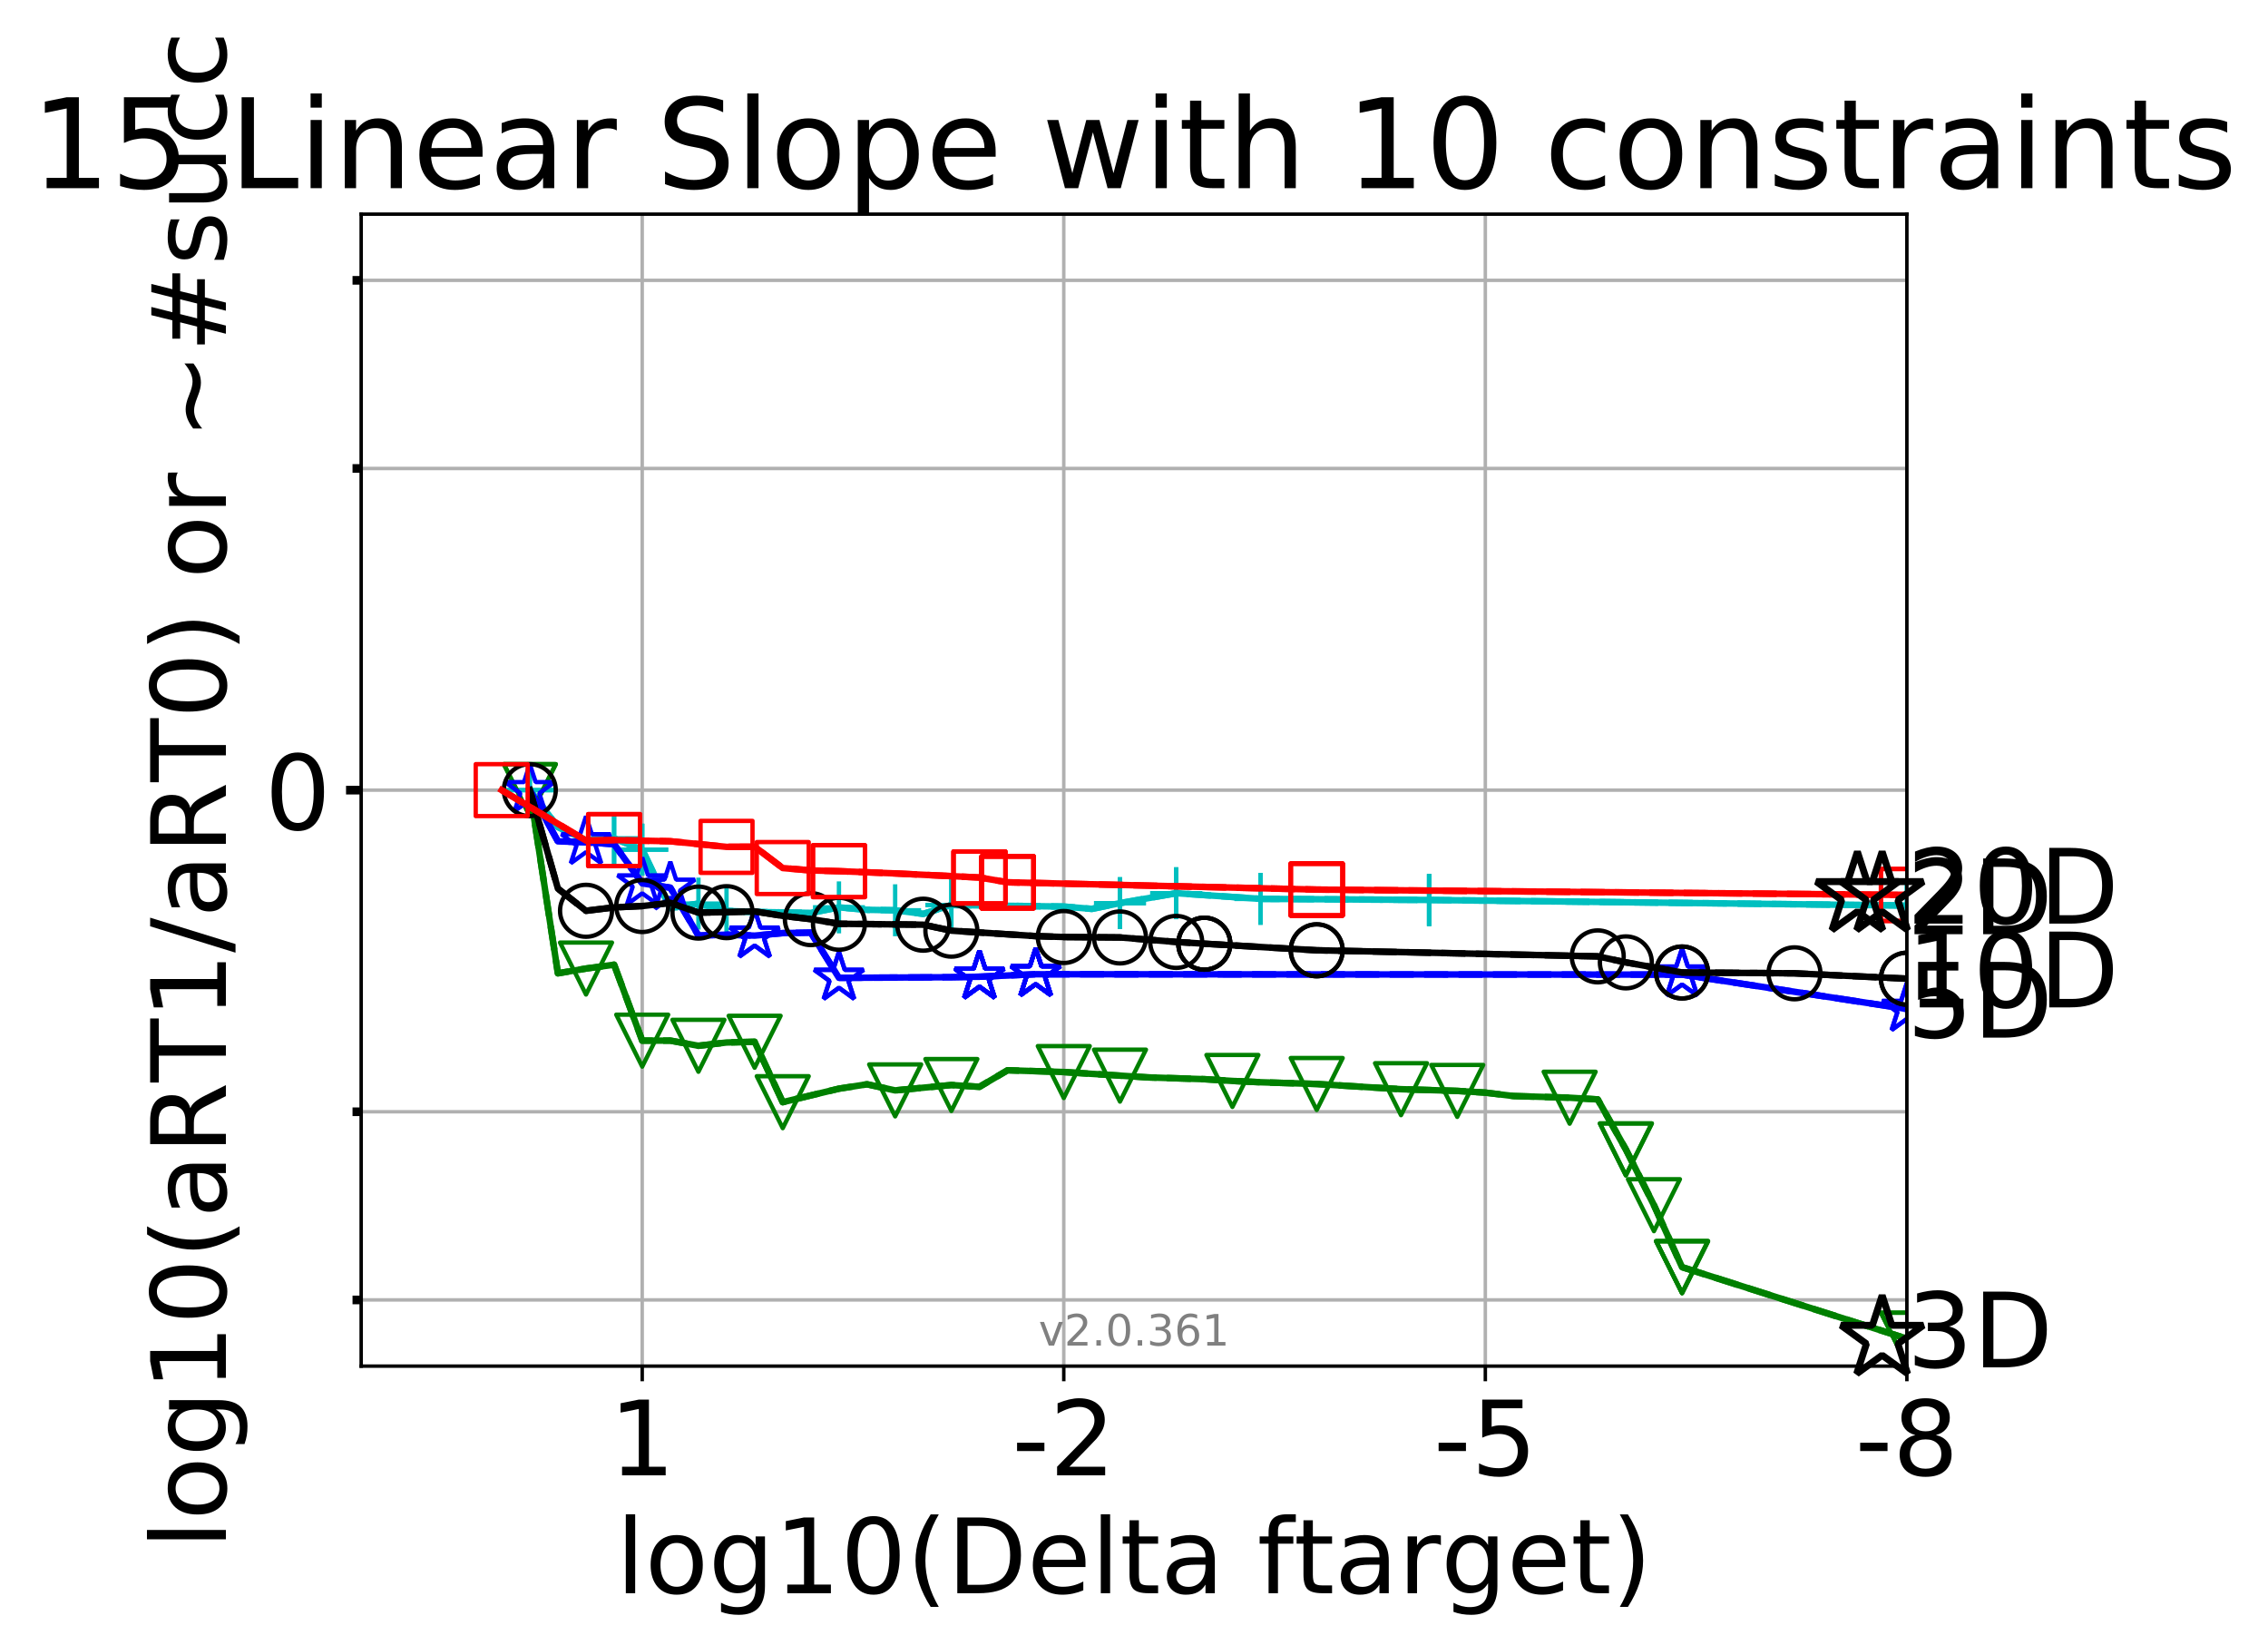 <?xml version="1.0" encoding="utf-8" standalone="no"?>
<!DOCTYPE svg PUBLIC "-//W3C//DTD SVG 1.1//EN"
  "http://www.w3.org/Graphics/SVG/1.1/DTD/svg11.dtd">
<!-- Created with matplotlib (http://matplotlib.org/) -->
<svg height="380pt" version="1.1" viewBox="0 0 524 380" width="524pt" xmlns="http://www.w3.org/2000/svg" xmlns:xlink="http://www.w3.org/1999/xlink">
 <defs>
  <style type="text/css">
*{stroke-linecap:butt;stroke-linejoin:round;}
  </style>
 </defs>
 <g id="figure_1">
  <g id="patch_1">
   <path d="M 0 380.235 
L 524.016 380.235 
L 524.016 0 
L 0 0 
z
" style="fill:#ffffff;"/>
  </g>
  <g id="axes_1">
   <g id="patch_2">
    <path d="M 83.448 315.58 
L 440.568 315.58 
L 440.568 49.468 
L 83.448 49.468 
z
" style="fill:#ffffff;"/>
   </g>
   <g id="matplotlib.axis_1">
    <g id="xtick_1">
     <g id="line2d_1">
      <path clip-path="url(#pba9253185b)" d="M 440.568 315.58 
L 440.568 49.468 
" style="fill:none;stroke:#b0b0b0;stroke-linecap:square;stroke-width:0.8;"/>
     </g>
     <g id="line2d_2">
      <defs>
       <path d="M 0 0 
L 0 3.5 
" id="m2b8548f393" style="stroke:#000000;stroke-width:0.8;"/>
      </defs>
      <g>
       <use style="stroke:#000000;stroke-width:0.8;" x="440.568" xlink:href="#m2b8548f393" y="315.58"/>
      </g>
     </g>
     <g id="text_1">
      <!-- -8 -->
      <defs>
       <path d="M 4.891 31.391 
L 31.203 31.391 
L 31.203 23.391 
L 4.891 23.391 
z
" id="DejaVuSans-2d"/>
       <path d="M 31.781 34.625 
Q 24.75 34.625 20.719 30.859 
Q 16.703 27.094 16.703 20.516 
Q 16.703 13.922 20.719 10.156 
Q 24.75 6.391 31.781 6.391 
Q 38.812 6.391 42.859 10.172 
Q 46.922 13.969 46.922 20.516 
Q 46.922 27.094 42.891 30.859 
Q 38.875 34.625 31.781 34.625 
z
M 21.922 38.812 
Q 15.578 40.375 12.031 44.719 
Q 8.5 49.078 8.5 55.328 
Q 8.5 64.062 14.719 69.141 
Q 20.953 74.219 31.781 74.219 
Q 42.672 74.219 48.875 69.141 
Q 55.078 64.062 55.078 55.328 
Q 55.078 49.078 51.531 44.719 
Q 48 40.375 41.703 38.812 
Q 48.828 37.156 52.797 32.312 
Q 56.781 27.484 56.781 20.516 
Q 56.781 9.906 50.312 4.234 
Q 43.844 -1.422 31.781 -1.422 
Q 19.734 -1.422 13.25 4.234 
Q 6.781 9.906 6.781 20.516 
Q 6.781 27.484 10.781 32.312 
Q 14.797 37.156 21.922 38.812 
z
M 18.312 54.391 
Q 18.312 48.734 21.844 45.562 
Q 25.391 42.391 31.781 42.391 
Q 38.141 42.391 41.719 45.562 
Q 45.312 48.734 45.312 54.391 
Q 45.312 60.062 41.719 63.234 
Q 38.141 66.406 31.781 66.406 
Q 25.391 66.406 21.844 63.234 
Q 18.312 60.062 18.312 54.391 
z
" id="DejaVuSans-38"/>
      </defs>
      <g transform="translate(428.604 340.816)scale(0.24 -0.24)">
       <use xlink:href="#DejaVuSans-2d"/>
       <use x="36.084" xlink:href="#DejaVuSans-38"/>
      </g>
     </g>
    </g>
    <g id="xtick_2">
     <g id="line2d_3">
      <path clip-path="url(#pba9253185b)" d="M 343.172 315.58 
L 343.172 49.468 
" style="fill:none;stroke:#b0b0b0;stroke-linecap:square;stroke-width:0.8;"/>
     </g>
     <g id="line2d_4">
      <g>
       <use style="stroke:#000000;stroke-width:0.8;" x="343.172" xlink:href="#m2b8548f393" y="315.58"/>
      </g>
     </g>
     <g id="text_2">
      <!-- -5 -->
      <defs>
       <path d="M 10.797 72.906 
L 49.516 72.906 
L 49.516 64.594 
L 19.828 64.594 
L 19.828 46.734 
Q 21.969 47.469 24.109 47.828 
Q 26.266 48.188 28.422 48.188 
Q 40.625 48.188 47.75 41.5 
Q 54.891 34.812 54.891 23.391 
Q 54.891 11.625 47.562 5.094 
Q 40.234 -1.422 26.906 -1.422 
Q 22.312 -1.422 17.547 -0.641 
Q 12.797 0.141 7.719 1.703 
L 7.719 11.625 
Q 12.109 9.234 16.797 8.062 
Q 21.484 6.891 26.703 6.891 
Q 35.156 6.891 40.078 11.328 
Q 45.016 15.766 45.016 23.391 
Q 45.016 31 40.078 35.438 
Q 35.156 39.891 26.703 39.891 
Q 22.75 39.891 18.812 39.016 
Q 14.891 38.141 10.797 36.281 
z
" id="DejaVuSans-35"/>
      </defs>
      <g transform="translate(331.207 340.816)scale(0.24 -0.24)">
       <use xlink:href="#DejaVuSans-2d"/>
       <use x="36.084" xlink:href="#DejaVuSans-35"/>
      </g>
     </g>
    </g>
    <g id="xtick_3">
     <g id="line2d_5">
      <path clip-path="url(#pba9253185b)" d="M 245.775 315.58 
L 245.775 49.468 
" style="fill:none;stroke:#b0b0b0;stroke-linecap:square;stroke-width:0.8;"/>
     </g>
     <g id="line2d_6">
      <g>
       <use style="stroke:#000000;stroke-width:0.8;" x="245.775" xlink:href="#m2b8548f393" y="315.58"/>
      </g>
     </g>
     <g id="text_3">
      <!-- -2 -->
      <defs>
       <path d="M 19.188 8.297 
L 53.609 8.297 
L 53.609 0 
L 7.328 0 
L 7.328 8.297 
Q 12.938 14.109 22.625 23.891 
Q 32.328 33.688 34.812 36.531 
Q 39.547 41.844 41.422 45.531 
Q 43.312 49.219 43.312 52.781 
Q 43.312 58.594 39.234 62.25 
Q 35.156 65.922 28.609 65.922 
Q 23.969 65.922 18.812 64.312 
Q 13.672 62.703 7.812 59.422 
L 7.812 69.391 
Q 13.766 71.781 18.938 73 
Q 24.125 74.219 28.422 74.219 
Q 39.75 74.219 46.484 68.547 
Q 53.219 62.891 53.219 53.422 
Q 53.219 48.922 51.531 44.891 
Q 49.859 40.875 45.406 35.406 
Q 44.188 33.984 37.641 27.219 
Q 31.109 20.453 19.188 8.297 
z
" id="DejaVuSans-32"/>
      </defs>
      <g transform="translate(233.811 340.816)scale(0.24 -0.24)">
       <use xlink:href="#DejaVuSans-2d"/>
       <use x="36.084" xlink:href="#DejaVuSans-32"/>
      </g>
     </g>
    </g>
    <g id="xtick_4">
     <g id="line2d_7">
      <path clip-path="url(#pba9253185b)" d="M 148.379 315.58 
L 148.379 49.468 
" style="fill:none;stroke:#b0b0b0;stroke-linecap:square;stroke-width:0.8;"/>
     </g>
     <g id="line2d_8">
      <g>
       <use style="stroke:#000000;stroke-width:0.8;" x="148.379" xlink:href="#m2b8548f393" y="315.58"/>
      </g>
     </g>
     <g id="text_4">
      <!-- 1 -->
      <defs>
       <path d="M 12.406 8.297 
L 28.516 8.297 
L 28.516 63.922 
L 10.984 60.406 
L 10.984 69.391 
L 28.422 72.906 
L 38.281 72.906 
L 38.281 8.297 
L 54.391 8.297 
L 54.391 0 
L 12.406 0 
z
" id="DejaVuSans-31"/>
      </defs>
      <g transform="translate(140.744 340.816)scale(0.24 -0.24)">
       <use xlink:href="#DejaVuSans-31"/>
      </g>
     </g>
    </g>
    <g id="text_5">
     <!-- log10(Delta ftarget) -->
     <defs>
      <path d="M 9.422 75.984 
L 18.406 75.984 
L 18.406 0 
L 9.422 0 
z
" id="DejaVuSans-6c"/>
      <path d="M 30.609 48.391 
Q 23.391 48.391 19.188 42.75 
Q 14.984 37.109 14.984 27.297 
Q 14.984 17.484 19.156 11.844 
Q 23.344 6.203 30.609 6.203 
Q 37.797 6.203 41.984 11.859 
Q 46.188 17.531 46.188 27.297 
Q 46.188 37.016 41.984 42.703 
Q 37.797 48.391 30.609 48.391 
z
M 30.609 56 
Q 42.328 56 49.016 48.375 
Q 55.719 40.766 55.719 27.297 
Q 55.719 13.875 49.016 6.219 
Q 42.328 -1.422 30.609 -1.422 
Q 18.844 -1.422 12.172 6.219 
Q 5.516 13.875 5.516 27.297 
Q 5.516 40.766 12.172 48.375 
Q 18.844 56 30.609 56 
z
" id="DejaVuSans-6f"/>
      <path d="M 45.406 27.984 
Q 45.406 37.75 41.375 43.109 
Q 37.359 48.484 30.078 48.484 
Q 22.859 48.484 18.828 43.109 
Q 14.797 37.75 14.797 27.984 
Q 14.797 18.266 18.828 12.891 
Q 22.859 7.516 30.078 7.516 
Q 37.359 7.516 41.375 12.891 
Q 45.406 18.266 45.406 27.984 
z
M 54.391 6.781 
Q 54.391 -7.172 48.188 -13.984 
Q 42 -20.797 29.203 -20.797 
Q 24.469 -20.797 20.266 -20.094 
Q 16.062 -19.391 12.109 -17.922 
L 12.109 -9.188 
Q 16.062 -11.328 19.922 -12.344 
Q 23.781 -13.375 27.781 -13.375 
Q 36.625 -13.375 41.016 -8.766 
Q 45.406 -4.156 45.406 5.172 
L 45.406 9.625 
Q 42.625 4.781 38.281 2.391 
Q 33.938 0 27.875 0 
Q 17.828 0 11.672 7.656 
Q 5.516 15.328 5.516 27.984 
Q 5.516 40.672 11.672 48.328 
Q 17.828 56 27.875 56 
Q 33.938 56 38.281 53.609 
Q 42.625 51.219 45.406 46.391 
L 45.406 54.688 
L 54.391 54.688 
z
" id="DejaVuSans-67"/>
      <path d="M 31.781 66.406 
Q 24.172 66.406 20.328 58.906 
Q 16.5 51.422 16.5 36.375 
Q 16.5 21.391 20.328 13.891 
Q 24.172 6.391 31.781 6.391 
Q 39.453 6.391 43.281 13.891 
Q 47.125 21.391 47.125 36.375 
Q 47.125 51.422 43.281 58.906 
Q 39.453 66.406 31.781 66.406 
z
M 31.781 74.219 
Q 44.047 74.219 50.516 64.516 
Q 56.984 54.828 56.984 36.375 
Q 56.984 17.969 50.516 8.266 
Q 44.047 -1.422 31.781 -1.422 
Q 19.531 -1.422 13.062 8.266 
Q 6.594 17.969 6.594 36.375 
Q 6.594 54.828 13.062 64.516 
Q 19.531 74.219 31.781 74.219 
z
" id="DejaVuSans-30"/>
      <path d="M 31 75.875 
Q 24.469 64.656 21.281 53.656 
Q 18.109 42.672 18.109 31.391 
Q 18.109 20.125 21.312 9.062 
Q 24.516 -2 31 -13.188 
L 23.188 -13.188 
Q 15.875 -1.703 12.234 9.375 
Q 8.594 20.453 8.594 31.391 
Q 8.594 42.281 12.203 53.312 
Q 15.828 64.359 23.188 75.875 
z
" id="DejaVuSans-28"/>
      <path d="M 19.672 64.797 
L 19.672 8.109 
L 31.594 8.109 
Q 46.688 8.109 53.688 14.938 
Q 60.688 21.781 60.688 36.531 
Q 60.688 51.172 53.688 57.984 
Q 46.688 64.797 31.594 64.797 
z
M 9.812 72.906 
L 30.078 72.906 
Q 51.266 72.906 61.172 64.094 
Q 71.094 55.281 71.094 36.531 
Q 71.094 17.672 61.125 8.828 
Q 51.172 0 30.078 0 
L 9.812 0 
z
" id="DejaVuSans-44"/>
      <path d="M 56.203 29.594 
L 56.203 25.203 
L 14.891 25.203 
Q 15.484 15.922 20.484 11.062 
Q 25.484 6.203 34.422 6.203 
Q 39.594 6.203 44.453 7.469 
Q 49.312 8.734 54.109 11.281 
L 54.109 2.781 
Q 49.266 0.734 44.188 -0.344 
Q 39.109 -1.422 33.891 -1.422 
Q 20.797 -1.422 13.156 6.188 
Q 5.516 13.812 5.516 26.812 
Q 5.516 40.234 12.766 48.109 
Q 20.016 56 32.328 56 
Q 43.359 56 49.781 48.891 
Q 56.203 41.797 56.203 29.594 
z
M 47.219 32.234 
Q 47.125 39.594 43.094 43.984 
Q 39.062 48.391 32.422 48.391 
Q 24.906 48.391 20.391 44.141 
Q 15.875 39.891 15.188 32.172 
z
" id="DejaVuSans-65"/>
      <path d="M 18.312 70.219 
L 18.312 54.688 
L 36.812 54.688 
L 36.812 47.703 
L 18.312 47.703 
L 18.312 18.016 
Q 18.312 11.328 20.141 9.422 
Q 21.969 7.516 27.594 7.516 
L 36.812 7.516 
L 36.812 0 
L 27.594 0 
Q 17.188 0 13.234 3.875 
Q 9.281 7.766 9.281 18.016 
L 9.281 47.703 
L 2.688 47.703 
L 2.688 54.688 
L 9.281 54.688 
L 9.281 70.219 
z
" id="DejaVuSans-74"/>
      <path d="M 34.281 27.484 
Q 23.391 27.484 19.188 25 
Q 14.984 22.516 14.984 16.5 
Q 14.984 11.719 18.141 8.906 
Q 21.297 6.109 26.703 6.109 
Q 34.188 6.109 38.703 11.406 
Q 43.219 16.703 43.219 25.484 
L 43.219 27.484 
z
M 52.203 31.203 
L 52.203 0 
L 43.219 0 
L 43.219 8.297 
Q 40.141 3.328 35.547 0.953 
Q 30.953 -1.422 24.312 -1.422 
Q 15.922 -1.422 10.953 3.297 
Q 6 8.016 6 15.922 
Q 6 25.141 12.172 29.828 
Q 18.359 34.516 30.609 34.516 
L 43.219 34.516 
L 43.219 35.406 
Q 43.219 41.609 39.141 45 
Q 35.062 48.391 27.688 48.391 
Q 23 48.391 18.547 47.266 
Q 14.109 46.141 10.016 43.891 
L 10.016 52.203 
Q 14.938 54.109 19.578 55.047 
Q 24.219 56 28.609 56 
Q 40.484 56 46.344 49.844 
Q 52.203 43.703 52.203 31.203 
z
" id="DejaVuSans-61"/>
      <path id="DejaVuSans-20"/>
      <path d="M 37.109 75.984 
L 37.109 68.5 
L 28.516 68.5 
Q 23.688 68.5 21.797 66.547 
Q 19.922 64.594 19.922 59.516 
L 19.922 54.688 
L 34.719 54.688 
L 34.719 47.703 
L 19.922 47.703 
L 19.922 0 
L 10.891 0 
L 10.891 47.703 
L 2.297 47.703 
L 2.297 54.688 
L 10.891 54.688 
L 10.891 58.5 
Q 10.891 67.625 15.141 71.797 
Q 19.391 75.984 28.609 75.984 
z
" id="DejaVuSans-66"/>
      <path d="M 41.109 46.297 
Q 39.594 47.172 37.812 47.578 
Q 36.031 48 33.891 48 
Q 26.266 48 22.188 43.047 
Q 18.109 38.094 18.109 28.812 
L 18.109 0 
L 9.078 0 
L 9.078 54.688 
L 18.109 54.688 
L 18.109 46.188 
Q 20.953 51.172 25.484 53.578 
Q 30.031 56 36.531 56 
Q 37.453 56 38.578 55.875 
Q 39.703 55.766 41.062 55.516 
z
" id="DejaVuSans-72"/>
      <path d="M 8.016 75.875 
L 15.828 75.875 
Q 23.141 64.359 26.781 53.312 
Q 30.422 42.281 30.422 31.391 
Q 30.422 20.453 26.781 9.375 
Q 23.141 -1.703 15.828 -13.188 
L 8.016 -13.188 
Q 14.5 -2 17.703 9.062 
Q 20.906 20.125 20.906 31.391 
Q 20.906 42.672 17.703 53.656 
Q 14.5 64.656 8.016 75.875 
z
" id="DejaVuSans-29"/>
     </defs>
     <g transform="translate(142.332 368.043)scale(0.24 -0.24)">
      <use xlink:href="#DejaVuSans-6c"/>
      <use x="27.783" xlink:href="#DejaVuSans-6f"/>
      <use x="88.965" xlink:href="#DejaVuSans-67"/>
      <use x="152.441" xlink:href="#DejaVuSans-31"/>
      <use x="216.064" xlink:href="#DejaVuSans-30"/>
      <use x="279.688" xlink:href="#DejaVuSans-28"/>
      <use x="318.701" xlink:href="#DejaVuSans-44"/>
      <use x="395.703" xlink:href="#DejaVuSans-65"/>
      <use x="457.227" xlink:href="#DejaVuSans-6c"/>
      <use x="485.01" xlink:href="#DejaVuSans-74"/>
      <use x="524.219" xlink:href="#DejaVuSans-61"/>
      <use x="585.498" xlink:href="#DejaVuSans-20"/>
      <use x="617.285" xlink:href="#DejaVuSans-66"/>
      <use x="652.475" xlink:href="#DejaVuSans-74"/>
      <use x="691.684" xlink:href="#DejaVuSans-61"/>
      <use x="752.963" xlink:href="#DejaVuSans-72"/>
      <use x="794.061" xlink:href="#DejaVuSans-67"/>
      <use x="857.537" xlink:href="#DejaVuSans-65"/>
      <use x="919.061" xlink:href="#DejaVuSans-74"/>
      <use x="958.27" xlink:href="#DejaVuSans-29"/>
     </g>
    </g>
   </g>
   <g id="matplotlib.axis_2">
    <g id="ytick_1">
     <g id="line2d_9">
      <path clip-path="url(#pba9253185b)" d="M 83.448 182.524 
L 440.568 182.524 
" style="fill:none;stroke:#b0b0b0;stroke-linecap:square;stroke-width:0.8;"/>
     </g>
     <g id="line2d_10">
      <defs>
       <path d="M 0 0 
L -3.5 0 
" id="m14a98be599" style="stroke:#000000;stroke-width:2;"/>
      </defs>
      <g>
       <use style="stroke:#000000;stroke-width:2;" x="83.448" xlink:href="#m14a98be599" y="182.524"/>
      </g>
     </g>
     <g id="text_6">
      <!-- 0 -->
      <g transform="translate(61.178 191.642)scale(0.24 -0.24)">
       <use xlink:href="#DejaVuSans-30"/>
      </g>
     </g>
    </g>
    <g id="ytick_2">
     <g id="line2d_11">
      <path clip-path="url(#pba9253185b)" d="M 83.448 300.289 
L 440.568 300.289 
" style="fill:none;stroke:#b0b0b0;stroke-linecap:square;stroke-width:0.8;"/>
     </g>
     <g id="line2d_12">
      <defs>
       <path d="M 0 0 
L -2 0 
" id="m41ee552e78" style="stroke:#000000;stroke-width:2;"/>
      </defs>
      <g>
       <use style="stroke:#000000;stroke-width:2;" x="83.448" xlink:href="#m41ee552e78" y="300.289"/>
      </g>
     </g>
    </g>
    <g id="ytick_3">
     <g id="line2d_13">
      <path clip-path="url(#pba9253185b)" d="M 83.448 256.825 
L 440.568 256.825 
" style="fill:none;stroke:#b0b0b0;stroke-linecap:square;stroke-width:0.8;"/>
     </g>
     <g id="line2d_14">
      <g>
       <use style="stroke:#000000;stroke-width:2;" x="83.448" xlink:href="#m41ee552e78" y="256.825"/>
      </g>
     </g>
    </g>
    <g id="ytick_4">
     <g id="line2d_15">
      <path clip-path="url(#pba9253185b)" d="M 83.448 108.222 
L 440.568 108.222 
" style="fill:none;stroke:#b0b0b0;stroke-linecap:square;stroke-width:0.8;"/>
     </g>
     <g id="line2d_16">
      <g>
       <use style="stroke:#000000;stroke-width:2;" x="83.448" xlink:href="#m41ee552e78" y="108.222"/>
      </g>
     </g>
    </g>
    <g id="ytick_5">
     <g id="line2d_17">
      <path clip-path="url(#pba9253185b)" d="M 83.448 64.759 
L 440.568 64.759 
" style="fill:none;stroke:#b0b0b0;stroke-linecap:square;stroke-width:0.8;"/>
     </g>
     <g id="line2d_18">
      <g>
       <use style="stroke:#000000;stroke-width:2;" x="83.448" xlink:href="#m41ee552e78" y="64.759"/>
      </g>
     </g>
    </g>
    <g id="text_7">
     <!-- log10(aRT1/aRT0) or ~#succ -->
     <defs>
      <path d="M 44.391 34.188 
Q 47.562 33.109 50.562 29.594 
Q 53.562 26.078 56.594 19.922 
L 66.609 0 
L 56 0 
L 46.688 18.703 
Q 43.062 26.031 39.672 28.422 
Q 36.281 30.812 30.422 30.812 
L 19.672 30.812 
L 19.672 0 
L 9.812 0 
L 9.812 72.906 
L 32.078 72.906 
Q 44.578 72.906 50.734 67.672 
Q 56.891 62.453 56.891 51.906 
Q 56.891 45.016 53.688 40.469 
Q 50.484 35.938 44.391 34.188 
z
M 19.672 64.797 
L 19.672 38.922 
L 32.078 38.922 
Q 39.203 38.922 42.844 42.219 
Q 46.484 45.516 46.484 51.906 
Q 46.484 58.297 42.844 61.547 
Q 39.203 64.797 32.078 64.797 
z
" id="DejaVuSans-52"/>
      <path d="M -0.297 72.906 
L 61.375 72.906 
L 61.375 64.594 
L 35.5 64.594 
L 35.5 0 
L 25.594 0 
L 25.594 64.594 
L -0.297 64.594 
z
" id="DejaVuSans-54"/>
      <path d="M 25.391 72.906 
L 33.688 72.906 
L 8.297 -9.281 
L 0 -9.281 
z
" id="DejaVuSans-2f"/>
      <path d="M 73.188 39.891 
L 73.188 31.203 
Q 68.062 27.344 63.688 25.688 
Q 59.328 24.031 54.594 24.031 
Q 49.219 24.031 42.094 26.906 
Q 41.547 27.094 41.312 27.203 
Q 40.969 27.344 40.234 27.594 
Q 32.672 30.609 28.078 30.609 
Q 23.781 30.609 19.578 28.734 
Q 15.375 26.859 10.594 22.797 
L 10.594 31.5 
Q 15.719 35.359 20.094 37.031 
Q 24.469 38.719 29.203 38.719 
Q 34.578 38.719 41.75 35.797 
Q 42.234 35.594 42.484 35.5 
Q 42.875 35.359 43.562 35.109 
Q 51.125 32.078 55.719 32.078 
Q 59.906 32.078 64.031 33.938 
Q 68.172 35.797 73.188 39.891 
z
" id="DejaVuSans-7e"/>
      <path d="M 51.125 44 
L 36.922 44 
L 32.812 27.688 
L 47.125 27.688 
z
M 43.797 71.781 
L 38.719 51.516 
L 52.984 51.516 
L 58.109 71.781 
L 65.922 71.781 
L 60.891 51.516 
L 76.125 51.516 
L 76.125 44 
L 58.984 44 
L 54.984 27.688 
L 70.516 27.688 
L 70.516 20.219 
L 53.078 20.219 
L 48 0 
L 40.188 0 
L 45.219 20.219 
L 30.906 20.219 
L 25.875 0 
L 18.016 0 
L 23.094 20.219 
L 7.719 20.219 
L 7.719 27.688 
L 24.906 27.688 
L 29 44 
L 13.281 44 
L 13.281 51.516 
L 30.906 51.516 
L 35.891 71.781 
z
" id="DejaVuSans-23"/>
      <path d="M 44.281 53.078 
L 44.281 44.578 
Q 40.484 46.531 36.375 47.5 
Q 32.281 48.484 27.875 48.484 
Q 21.188 48.484 17.844 46.438 
Q 14.5 44.391 14.5 40.281 
Q 14.5 37.156 16.891 35.375 
Q 19.281 33.594 26.516 31.984 
L 29.594 31.297 
Q 39.156 29.25 43.188 25.516 
Q 47.219 21.781 47.219 15.094 
Q 47.219 7.469 41.188 3.016 
Q 35.156 -1.422 24.609 -1.422 
Q 20.219 -1.422 15.453 -0.562 
Q 10.688 0.297 5.422 2 
L 5.422 11.281 
Q 10.406 8.688 15.234 7.391 
Q 20.062 6.109 24.812 6.109 
Q 31.156 6.109 34.562 8.281 
Q 37.984 10.453 37.984 14.406 
Q 37.984 18.062 35.516 20.016 
Q 33.062 21.969 24.703 23.781 
L 21.578 24.516 
Q 13.234 26.266 9.516 29.906 
Q 5.812 33.547 5.812 39.891 
Q 5.812 47.609 11.281 51.797 
Q 16.75 56 26.812 56 
Q 31.781 56 36.172 55.266 
Q 40.578 54.547 44.281 53.078 
z
" id="DejaVuSans-73"/>
      <path d="M 8.5 21.578 
L 8.5 54.688 
L 17.484 54.688 
L 17.484 21.922 
Q 17.484 14.156 20.5 10.266 
Q 23.531 6.391 29.594 6.391 
Q 36.859 6.391 41.078 11.031 
Q 45.312 15.672 45.312 23.688 
L 45.312 54.688 
L 54.297 54.688 
L 54.297 0 
L 45.312 0 
L 45.312 8.406 
Q 42.047 3.422 37.719 1 
Q 33.406 -1.422 27.688 -1.422 
Q 18.266 -1.422 13.375 4.438 
Q 8.5 10.297 8.5 21.578 
z
M 31.109 56 
z
" id="DejaVuSans-75"/>
      <path d="M 48.781 52.594 
L 48.781 44.188 
Q 44.969 46.297 41.141 47.344 
Q 37.312 48.391 33.406 48.391 
Q 24.656 48.391 19.812 42.844 
Q 14.984 37.312 14.984 27.297 
Q 14.984 17.281 19.812 11.734 
Q 24.656 6.203 33.406 6.203 
Q 37.312 6.203 41.141 7.25 
Q 44.969 8.297 48.781 10.406 
L 48.781 2.094 
Q 45.016 0.344 40.984 -0.531 
Q 36.969 -1.422 32.422 -1.422 
Q 20.062 -1.422 12.781 6.344 
Q 5.516 14.109 5.516 27.297 
Q 5.516 40.672 12.859 48.328 
Q 20.219 56 33.016 56 
Q 37.156 56 41.109 55.141 
Q 45.062 54.297 48.781 52.594 
z
" id="DejaVuSans-63"/>
     </defs>
     <g transform="translate(52.187 357.848)rotate(-90)scale(0.24 -0.24)">
      <use xlink:href="#DejaVuSans-6c"/>
      <use x="27.783" xlink:href="#DejaVuSans-6f"/>
      <use x="88.965" xlink:href="#DejaVuSans-67"/>
      <use x="152.441" xlink:href="#DejaVuSans-31"/>
      <use x="216.064" xlink:href="#DejaVuSans-30"/>
      <use x="279.688" xlink:href="#DejaVuSans-28"/>
      <use x="318.701" xlink:href="#DejaVuSans-61"/>
      <use x="379.98" xlink:href="#DejaVuSans-52"/>
      <use x="449.354" xlink:href="#DejaVuSans-54"/>
      <use x="510.438" xlink:href="#DejaVuSans-31"/>
      <use x="574.061" xlink:href="#DejaVuSans-2f"/>
      <use x="607.752" xlink:href="#DejaVuSans-61"/>
      <use x="669.031" xlink:href="#DejaVuSans-52"/>
      <use x="738.404" xlink:href="#DejaVuSans-54"/>
      <use x="799.488" xlink:href="#DejaVuSans-30"/>
      <use x="863.111" xlink:href="#DejaVuSans-29"/>
      <use x="902.125" xlink:href="#DejaVuSans-20"/>
      <use x="933.912" xlink:href="#DejaVuSans-6f"/>
      <use x="995.094" xlink:href="#DejaVuSans-72"/>
      <use x="1036.207" xlink:href="#DejaVuSans-20"/>
      <use x="1067.994" xlink:href="#DejaVuSans-7e"/>
      <use x="1151.783" xlink:href="#DejaVuSans-23"/>
      <use x="1235.572" xlink:href="#DejaVuSans-73"/>
      <use x="1287.672" xlink:href="#DejaVuSans-75"/>
      <use x="1351.051" xlink:href="#DejaVuSans-63"/>
      <use x="1406.031" xlink:href="#DejaVuSans-63"/>
     </g>
    </g>
   </g>
   <g id="line2d_19">
    <path clip-path="url(#pba9253185b)" d="M 122.407 182.524 
L 128.9 191.054 
L 135.393 194.11 
L 141.886 193.693 
L 148.379 196.276 
L 154.872 209.786 
L 161.365 208.732 
L 167.858 210.417 
L 174.351 210.669 
L 187.337 210.882 
L 193.831 209.602 
L 200.324 210.17 
L 206.817 210.28 
L 213.31 211.114 
L 219.803 209.067 
L 245.775 209.425 
L 252.268 209.958 
L 258.761 208.633 
L 271.748 206.334 
L 291.227 207.64 
L 330.185 207.899 
L 440.568 209.186 
" style="fill:none;stroke:#00bfbf;stroke-dasharray:5.55,2.4;stroke-dashoffset:0;stroke-width:1.5;"/>
   </g>
   <g id="line2d_20">
    <defs>
     <path d="M -6 0 
L 6 0 
M 0 6 
L 0 -6 
" id="mc9f1abc563" style="stroke:#00bfbf;"/>
    </defs>
    <g clip-path="url(#pba9253185b)">
     <use style="fill:none;stroke:#00bfbf;" x="122.407" xlink:href="#mc9f1abc563" y="182.524"/>
     <use style="fill:none;stroke:#00bfbf;" x="141.886" xlink:href="#mc9f1abc563" y="193.693"/>
     <use style="fill:none;stroke:#00bfbf;" x="148.379" xlink:href="#mc9f1abc563" y="196.276"/>
     <use style="fill:none;stroke:#00bfbf;" x="167.858" xlink:href="#mc9f1abc563" y="210.417"/>
     <use style="fill:none;stroke:#00bfbf;" x="193.831" xlink:href="#mc9f1abc563" y="209.602"/>
     <use style="fill:none;stroke:#00bfbf;" x="219.803" xlink:href="#mc9f1abc563" y="209.067"/>
     <use style="fill:none;stroke:#00bfbf;" x="258.761" xlink:href="#mc9f1abc563" y="208.633"/>
     <use style="fill:none;stroke:#00bfbf;" x="271.748" xlink:href="#mc9f1abc563" y="206.334"/>
     <use style="fill:none;stroke:#00bfbf;" x="291.227" xlink:href="#mc9f1abc563" y="207.64"/>
     <use style="fill:none;stroke:#00bfbf;" x="330.185" xlink:href="#mc9f1abc563" y="207.899"/>
     <use style="fill:none;stroke:#00bfbf;" x="330.185" xlink:href="#mc9f1abc563" y="207.899"/>
     <use style="fill:none;stroke:#00bfbf;" x="440.568" xlink:href="#mc9f1abc563" y="209.186"/>
    </g>
   </g>
   <g id="line2d_21"/>
   <g id="line2d_22">
    <path clip-path="url(#pba9253185b)" d="M 122.407 182.524 
L 128.9 191.054 
L 135.393 194.11 
L 141.886 193.693 
L 148.379 196.276 
L 154.872 209.786 
L 161.365 208.732 
L 167.858 210.417 
L 174.351 210.669 
L 187.337 210.882 
L 193.831 209.602 
L 200.324 210.17 
L 206.817 210.28 
L 213.31 211.114 
L 219.803 209.067 
L 245.775 209.425 
L 252.268 209.958 
L 258.761 208.633 
L 271.748 206.334 
L 291.227 207.64 
L 330.185 207.899 
L 440.568 209.186 
" style="fill:none;stroke:#00bfbf;stroke-linecap:square;stroke-width:1.5;"/>
   </g>
   <g id="line2d_23">
    <g clip-path="url(#pba9253185b)">
     <use style="fill:none;stroke:#00bfbf;" x="122.407" xlink:href="#mc9f1abc563" y="182.524"/>
     <use style="fill:none;stroke:#00bfbf;" x="141.886" xlink:href="#mc9f1abc563" y="193.693"/>
     <use style="fill:none;stroke:#00bfbf;" x="148.379" xlink:href="#mc9f1abc563" y="196.276"/>
     <use style="fill:none;stroke:#00bfbf;" x="161.365" xlink:href="#mc9f1abc563" y="208.732"/>
     <use style="fill:none;stroke:#00bfbf;" x="206.817" xlink:href="#mc9f1abc563" y="210.28"/>
     <use style="fill:none;stroke:#00bfbf;" x="219.803" xlink:href="#mc9f1abc563" y="209.067"/>
     <use style="fill:none;stroke:#00bfbf;" x="258.761" xlink:href="#mc9f1abc563" y="208.633"/>
     <use style="fill:none;stroke:#00bfbf;" x="271.748" xlink:href="#mc9f1abc563" y="206.334"/>
     <use style="fill:none;stroke:#00bfbf;" x="291.227" xlink:href="#mc9f1abc563" y="207.64"/>
     <use style="fill:none;stroke:#00bfbf;" x="330.185" xlink:href="#mc9f1abc563" y="207.899"/>
     <use style="fill:none;stroke:#00bfbf;" x="330.185" xlink:href="#mc9f1abc563" y="207.899"/>
     <use style="fill:none;stroke:#00bfbf;" x="440.568" xlink:href="#mc9f1abc563" y="209.186"/>
    </g>
   </g>
   <g id="line2d_24">
    <path clip-path="url(#pba9253185b)" d="M 122.407 182.524 
L 128.9 224.842 
L 135.393 223.739 
L 141.886 222.851 
L 148.379 240.395 
L 154.872 240.385 
L 161.365 241.581 
L 167.858 240.821 
L 174.351 240.657 
L 180.844 254.612 
L 193.831 251.489 
L 200.324 250.477 
L 206.817 251.89 
L 219.803 250.646 
L 226.296 251.066 
L 232.789 247.237 
L 245.775 247.652 
L 252.268 248.065 
L 258.761 248.477 
L 265.255 248.888 
L 278.241 249.297 
L 284.734 249.704 
L 291.227 250.008 
L 304.213 250.411 
L 310.706 250.812 
L 317.199 251.212 
L 323.692 251.61 
L 336.679 252.007 
L 343.172 252.402 
L 349.665 253.188 
L 362.651 253.579 
L 369.144 253.969 
L 375.637 265.522 
L 382.13 278.406 
L 388.623 292.72 
L 440.568 309.244 
" style="fill:none;stroke:#008000;stroke-dasharray:5.55,2.4;stroke-dashoffset:0;stroke-width:1.5;"/>
   </g>
   <g id="line2d_25">
    <defs>
     <path d="M -0 6 
L 6 -6 
L -6 -6 
z
" id="m39aa92f63f" style="stroke:#008000;stroke-linejoin:miter;"/>
    </defs>
    <g clip-path="url(#pba9253185b)">
     <use style="fill:none;stroke:#008000;stroke-linejoin:miter;" x="122.407" xlink:href="#m39aa92f63f" y="182.524"/>
     <use style="fill:none;stroke:#008000;stroke-linejoin:miter;" x="148.379" xlink:href="#m39aa92f63f" y="240.395"/>
     <use style="fill:none;stroke:#008000;stroke-linejoin:miter;" x="174.351" xlink:href="#m39aa92f63f" y="240.657"/>
     <use style="fill:none;stroke:#008000;stroke-linejoin:miter;" x="206.817" xlink:href="#m39aa92f63f" y="251.89"/>
     <use style="fill:none;stroke:#008000;stroke-linejoin:miter;" x="245.775" xlink:href="#m39aa92f63f" y="247.652"/>
     <use style="fill:none;stroke:#008000;stroke-linejoin:miter;" x="284.734" xlink:href="#m39aa92f63f" y="249.704"/>
     <use style="fill:none;stroke:#008000;stroke-linejoin:miter;" x="323.692" xlink:href="#m39aa92f63f" y="251.61"/>
     <use style="fill:none;stroke:#008000;stroke-linejoin:miter;" x="362.651" xlink:href="#m39aa92f63f" y="253.579"/>
     <use style="fill:none;stroke:#008000;stroke-linejoin:miter;" x="375.637" xlink:href="#m39aa92f63f" y="265.522"/>
     <use style="fill:none;stroke:#008000;stroke-linejoin:miter;" x="388.623" xlink:href="#m39aa92f63f" y="292.72"/>
     <use style="fill:none;stroke:#008000;stroke-linejoin:miter;" x="388.623" xlink:href="#m39aa92f63f" y="292.72"/>
     <use style="fill:none;stroke:#008000;stroke-linejoin:miter;" x="440.568" xlink:href="#m39aa92f63f" y="309.244"/>
    </g>
   </g>
   <g id="line2d_26"/>
   <g id="line2d_27">
    <path clip-path="url(#pba9253185b)" d="M 122.407 182.524 
L 128.9 224.842 
L 135.393 223.739 
L 141.886 222.851 
L 148.379 240.395 
L 154.872 240.385 
L 161.365 241.581 
L 167.858 240.821 
L 174.351 240.657 
L 180.844 254.612 
L 193.831 251.489 
L 200.324 250.477 
L 206.817 251.89 
L 219.803 250.646 
L 226.296 251.066 
L 232.789 247.237 
L 245.775 247.652 
L 252.268 248.065 
L 258.761 248.477 
L 265.255 248.888 
L 278.241 249.297 
L 284.734 249.704 
L 291.227 250.008 
L 304.213 250.411 
L 310.706 250.812 
L 317.199 251.212 
L 323.692 251.61 
L 336.679 252.007 
L 343.172 252.402 
L 349.665 253.188 
L 362.651 253.579 
L 369.144 253.969 
L 375.637 265.522 
L 382.13 278.406 
L 388.623 292.72 
L 440.568 309.244 
" style="fill:none;stroke:#008000;stroke-linecap:square;stroke-width:1.5;"/>
   </g>
   <g id="line2d_28">
    <g clip-path="url(#pba9253185b)">
     <use style="fill:none;stroke:#008000;stroke-linejoin:miter;" x="122.407" xlink:href="#m39aa92f63f" y="182.524"/>
     <use style="fill:none;stroke:#008000;stroke-linejoin:miter;" x="135.393" xlink:href="#m39aa92f63f" y="223.739"/>
     <use style="fill:none;stroke:#008000;stroke-linejoin:miter;" x="161.365" xlink:href="#m39aa92f63f" y="241.581"/>
     <use style="fill:none;stroke:#008000;stroke-linejoin:miter;" x="180.844" xlink:href="#m39aa92f63f" y="254.612"/>
     <use style="fill:none;stroke:#008000;stroke-linejoin:miter;" x="219.803" xlink:href="#m39aa92f63f" y="250.646"/>
     <use style="fill:none;stroke:#008000;stroke-linejoin:miter;" x="258.761" xlink:href="#m39aa92f63f" y="248.477"/>
     <use style="fill:none;stroke:#008000;stroke-linejoin:miter;" x="304.213" xlink:href="#m39aa92f63f" y="250.411"/>
     <use style="fill:none;stroke:#008000;stroke-linejoin:miter;" x="336.679" xlink:href="#m39aa92f63f" y="252.007"/>
     <use style="fill:none;stroke:#008000;stroke-linejoin:miter;" x="375.637" xlink:href="#m39aa92f63f" y="265.522"/>
     <use style="fill:none;stroke:#008000;stroke-linejoin:miter;" x="382.13" xlink:href="#m39aa92f63f" y="278.406"/>
     <use style="fill:none;stroke:#008000;stroke-linejoin:miter;" x="388.623" xlink:href="#m39aa92f63f" y="292.72"/>
     <use style="fill:none;stroke:#008000;stroke-linejoin:miter;" x="440.568" xlink:href="#m39aa92f63f" y="309.244"/>
    </g>
   </g>
   <g id="line2d_29">
    <path clip-path="url(#pba9253185b)" d="M 122.407 182.524 
L 128.9 194.358 
L 135.393 194.56 
L 141.886 195.017 
L 148.379 204.067 
L 154.872 205.062 
L 161.365 216.119 
L 167.858 215.91 
L 174.351 216.133 
L 180.844 215.555 
L 187.337 215.44 
L 193.831 225.889 
L 200.324 225.856 
L 219.803 225.741 
L 226.296 225.627 
L 239.282 225.056 
L 388.623 225.138 
L 440.568 233.082 
" style="fill:none;stroke:#0000ff;stroke-dasharray:5.55,2.4;stroke-dashoffset:0;stroke-width:1.5;"/>
   </g>
   <g id="line2d_30">
    <defs>
     <path d="M 0 -6 
L -1.347 -1.854 
L -5.706 -1.854 
L -2.18 0.708 
L -3.527 4.854 
L -0 2.292 
L 3.527 4.854 
L 2.18 0.708 
L 5.706 -1.854 
L 1.347 -1.854 
z
" id="me699a5aa79" style="stroke:#0000ff;stroke-linejoin:bevel;"/>
    </defs>
    <g clip-path="url(#pba9253185b)">
     <use style="fill:none;stroke:#0000ff;stroke-linejoin:bevel;" x="122.407" xlink:href="#me699a5aa79" y="182.524"/>
     <use style="fill:none;stroke:#0000ff;stroke-linejoin:bevel;" x="148.379" xlink:href="#me699a5aa79" y="204.067"/>
     <use style="fill:none;stroke:#0000ff;stroke-linejoin:bevel;" x="174.351" xlink:href="#me699a5aa79" y="216.133"/>
     <use style="fill:none;stroke:#0000ff;stroke-linejoin:bevel;" x="193.831" xlink:href="#me699a5aa79" y="225.889"/>
     <use style="fill:none;stroke:#0000ff;stroke-linejoin:bevel;" x="226.296" xlink:href="#me699a5aa79" y="225.627"/>
     <use style="fill:none;stroke:#0000ff;stroke-linejoin:bevel;" x="226.296" xlink:href="#me699a5aa79" y="225.627"/>
     <use style="fill:none;stroke:#0000ff;stroke-linejoin:bevel;" x="226.296" xlink:href="#me699a5aa79" y="225.627"/>
     <use style="fill:none;stroke:#0000ff;stroke-linejoin:bevel;" x="239.282" xlink:href="#me699a5aa79" y="225.056"/>
     <use style="fill:none;stroke:#0000ff;stroke-linejoin:bevel;" x="239.282" xlink:href="#me699a5aa79" y="225.056"/>
     <use style="fill:none;stroke:#0000ff;stroke-linejoin:bevel;" x="239.282" xlink:href="#me699a5aa79" y="225.056"/>
     <use style="fill:none;stroke:#0000ff;stroke-linejoin:bevel;" x="388.623" xlink:href="#me699a5aa79" y="225.138"/>
     <use style="fill:none;stroke:#0000ff;stroke-linejoin:bevel;" x="440.568" xlink:href="#me699a5aa79" y="233.082"/>
    </g>
   </g>
   <g id="line2d_31"/>
   <g id="line2d_32">
    <path clip-path="url(#pba9253185b)" d="M 122.407 182.524 
L 128.9 194.358 
L 135.393 194.56 
L 141.886 195.017 
L 148.379 204.067 
L 154.872 205.062 
L 161.365 216.119 
L 167.858 215.91 
L 174.351 216.133 
L 180.844 215.555 
L 187.337 215.44 
L 193.831 225.889 
L 200.324 225.856 
L 219.803 225.741 
L 226.296 225.627 
L 239.282 225.056 
L 388.623 225.138 
L 440.568 233.082 
" style="fill:none;stroke:#0000ff;stroke-linecap:square;stroke-width:1.5;"/>
   </g>
   <g id="line2d_33">
    <g clip-path="url(#pba9253185b)">
     <use style="fill:none;stroke:#0000ff;stroke-linejoin:bevel;" x="135.393" xlink:href="#me699a5aa79" y="194.56"/>
     <use style="fill:none;stroke:#0000ff;stroke-linejoin:bevel;" x="154.872" xlink:href="#me699a5aa79" y="205.062"/>
     <use style="fill:none;stroke:#0000ff;stroke-linejoin:bevel;" x="174.351" xlink:href="#me699a5aa79" y="216.133"/>
     <use style="fill:none;stroke:#0000ff;stroke-linejoin:bevel;" x="193.831" xlink:href="#me699a5aa79" y="225.889"/>
     <use style="fill:none;stroke:#0000ff;stroke-linejoin:bevel;" x="226.296" xlink:href="#me699a5aa79" y="225.627"/>
     <use style="fill:none;stroke:#0000ff;stroke-linejoin:bevel;" x="226.296" xlink:href="#me699a5aa79" y="225.627"/>
     <use style="fill:none;stroke:#0000ff;stroke-linejoin:bevel;" x="226.296" xlink:href="#me699a5aa79" y="225.627"/>
     <use style="fill:none;stroke:#0000ff;stroke-linejoin:bevel;" x="239.282" xlink:href="#me699a5aa79" y="225.056"/>
     <use style="fill:none;stroke:#0000ff;stroke-linejoin:bevel;" x="239.282" xlink:href="#me699a5aa79" y="225.056"/>
     <use style="fill:none;stroke:#0000ff;stroke-linejoin:bevel;" x="239.282" xlink:href="#me699a5aa79" y="225.056"/>
     <use style="fill:none;stroke:#0000ff;stroke-linejoin:bevel;" x="388.623" xlink:href="#me699a5aa79" y="225.138"/>
     <use style="fill:none;stroke:#0000ff;stroke-linejoin:bevel;" x="440.568" xlink:href="#me699a5aa79" y="233.082"/>
    </g>
   </g>
   <g id="line2d_34">
    <path clip-path="url(#pba9253185b)" d="M 122.407 182.524 
L 128.9 205.274 
L 135.393 210.397 
L 141.886 209.609 
L 148.379 209.302 
L 154.872 208.58 
L 161.365 210.814 
L 167.858 210.714 
L 174.351 210.538 
L 180.844 211.565 
L 187.337 212.323 
L 193.831 213.397 
L 213.31 213.611 
L 219.803 214.989 
L 239.282 216.245 
L 245.775 216.453 
L 258.761 216.556 
L 271.748 217.589 
L 278.241 218 
L 304.213 219.524 
L 369.144 220.928 
L 375.637 222.314 
L 388.623 224.649 
L 414.596 224.841 
L 440.568 226.082 
" style="fill:none;stroke:#000000;stroke-dasharray:5.55,2.4;stroke-dashoffset:0;stroke-width:1.5;"/>
   </g>
   <g id="line2d_35">
    <defs>
     <path d="M 0 6 
C 1.591 6 3.117 5.368 4.243 4.243 
C 5.368 3.117 6 1.591 6 0 
C 6 -1.591 5.368 -3.117 4.243 -4.243 
C 3.117 -5.368 1.591 -6 0 -6 
C -1.591 -6 -3.117 -5.368 -4.243 -4.243 
C -5.368 -3.117 -6 -1.591 -6 0 
C -6 1.591 -5.368 3.117 -4.243 4.243 
C -3.117 5.368 -1.591 6 0 6 
z
" id="m86a3e297f9" style="stroke:#000000;"/>
    </defs>
    <g clip-path="url(#pba9253185b)">
     <use style="fill:none;stroke:#000000;" x="122.407" xlink:href="#m86a3e297f9" y="182.524"/>
     <use style="fill:none;stroke:#000000;" x="148.379" xlink:href="#m86a3e297f9" y="209.302"/>
     <use style="fill:none;stroke:#000000;" x="167.858" xlink:href="#m86a3e297f9" y="210.714"/>
     <use style="fill:none;stroke:#000000;" x="193.831" xlink:href="#m86a3e297f9" y="213.397"/>
     <use style="fill:none;stroke:#000000;" x="219.803" xlink:href="#m86a3e297f9" y="214.989"/>
     <use style="fill:none;stroke:#000000;" x="258.761" xlink:href="#m86a3e297f9" y="216.556"/>
     <use style="fill:none;stroke:#000000;" x="278.241" xlink:href="#m86a3e297f9" y="218"/>
     <use style="fill:none;stroke:#000000;" x="278.241" xlink:href="#m86a3e297f9" y="218"/>
     <use style="fill:none;stroke:#000000;" x="304.213" xlink:href="#m86a3e297f9" y="219.524"/>
     <use style="fill:none;stroke:#000000;" x="375.637" xlink:href="#m86a3e297f9" y="222.314"/>
     <use style="fill:none;stroke:#000000;" x="388.623" xlink:href="#m86a3e297f9" y="224.649"/>
     <use style="fill:none;stroke:#000000;" x="440.568" xlink:href="#m86a3e297f9" y="226.082"/>
    </g>
   </g>
   <g id="line2d_36"/>
   <g id="line2d_37">
    <path clip-path="url(#pba9253185b)" d="M 122.407 182.524 
L 128.9 205.274 
L 135.393 210.397 
L 141.886 209.609 
L 148.379 209.302 
L 154.872 208.58 
L 161.365 210.814 
L 167.858 210.714 
L 174.351 210.538 
L 180.844 211.565 
L 187.337 212.323 
L 193.831 213.397 
L 213.31 213.611 
L 219.803 214.989 
L 239.282 216.245 
L 245.775 216.453 
L 258.761 216.556 
L 271.748 217.589 
L 278.241 218 
L 304.213 219.524 
L 369.144 220.928 
L 375.637 222.314 
L 388.623 224.649 
L 414.596 224.841 
L 440.568 226.082 
" style="fill:none;stroke:#000000;stroke-linecap:square;stroke-width:1.5;"/>
   </g>
   <g id="line2d_38">
    <g clip-path="url(#pba9253185b)">
     <use style="fill:none;stroke:#000000;" x="135.393" xlink:href="#m86a3e297f9" y="210.397"/>
     <use style="fill:none;stroke:#000000;" x="161.365" xlink:href="#m86a3e297f9" y="210.814"/>
     <use style="fill:none;stroke:#000000;" x="187.337" xlink:href="#m86a3e297f9" y="212.323"/>
     <use style="fill:none;stroke:#000000;" x="213.31" xlink:href="#m86a3e297f9" y="213.611"/>
     <use style="fill:none;stroke:#000000;" x="245.775" xlink:href="#m86a3e297f9" y="216.453"/>
     <use style="fill:none;stroke:#000000;" x="271.748" xlink:href="#m86a3e297f9" y="217.589"/>
     <use style="fill:none;stroke:#000000;" x="278.241" xlink:href="#m86a3e297f9" y="218"/>
     <use style="fill:none;stroke:#000000;" x="304.213" xlink:href="#m86a3e297f9" y="219.524"/>
     <use style="fill:none;stroke:#000000;" x="369.144" xlink:href="#m86a3e297f9" y="220.928"/>
     <use style="fill:none;stroke:#000000;" x="388.623" xlink:href="#m86a3e297f9" y="224.649"/>
     <use style="fill:none;stroke:#000000;" x="414.596" xlink:href="#m86a3e297f9" y="224.841"/>
     <use style="fill:none;stroke:#000000;" x="440.568" xlink:href="#m86a3e297f9" y="226.082"/>
    </g>
   </g>
   <g id="line2d_39">
    <path clip-path="url(#pba9253185b)" d="M 115.913 182.524 
L 135.393 194.18 
L 141.886 194.064 
L 154.872 194.336 
L 167.858 195.632 
L 174.351 195.596 
L 180.844 200.527 
L 187.337 201.073 
L 193.831 201.247 
L 206.817 201.766 
L 226.296 202.711 
L 232.789 203.818 
L 304.213 205.499 
L 440.568 206.743 
" style="fill:none;stroke:#ff0000;stroke-dasharray:5.55,2.4;stroke-dashoffset:0;stroke-width:1.5;"/>
   </g>
   <g id="line2d_40">
    <defs>
     <path d="M -6 6 
L 6 6 
L 6 -6 
L -6 -6 
z
" id="m06fd073b15" style="stroke:#ff0000;stroke-linejoin:miter;"/>
    </defs>
    <g clip-path="url(#pba9253185b)">
     <use style="fill:none;stroke:#ff0000;stroke-linejoin:miter;" x="115.913" xlink:href="#m06fd073b15" y="182.524"/>
     <use style="fill:none;stroke:#ff0000;stroke-linejoin:miter;" x="141.886" xlink:href="#m06fd073b15" y="194.064"/>
     <use style="fill:none;stroke:#ff0000;stroke-linejoin:miter;" x="180.844" xlink:href="#m06fd073b15" y="200.527"/>
     <use style="fill:none;stroke:#ff0000;stroke-linejoin:miter;" x="193.831" xlink:href="#m06fd073b15" y="201.247"/>
     <use style="fill:none;stroke:#ff0000;stroke-linejoin:miter;" x="226.296" xlink:href="#m06fd073b15" y="202.711"/>
     <use style="fill:none;stroke:#ff0000;stroke-linejoin:miter;" x="232.789" xlink:href="#m06fd073b15" y="203.818"/>
     <use style="fill:none;stroke:#ff0000;stroke-linejoin:miter;" x="232.789" xlink:href="#m06fd073b15" y="203.818"/>
     <use style="fill:none;stroke:#ff0000;stroke-linejoin:miter;" x="232.789" xlink:href="#m06fd073b15" y="203.818"/>
     <use style="fill:none;stroke:#ff0000;stroke-linejoin:miter;" x="232.789" xlink:href="#m06fd073b15" y="203.818"/>
     <use style="fill:none;stroke:#ff0000;stroke-linejoin:miter;" x="304.213" xlink:href="#m06fd073b15" y="205.499"/>
     <use style="fill:none;stroke:#ff0000;stroke-linejoin:miter;" x="304.213" xlink:href="#m06fd073b15" y="205.499"/>
     <use style="fill:none;stroke:#ff0000;stroke-linejoin:miter;" x="440.568" xlink:href="#m06fd073b15" y="206.743"/>
    </g>
   </g>
   <g id="line2d_41"/>
   <g id="line2d_42">
    <path clip-path="url(#pba9253185b)" d="M 115.913 182.524 
L 135.393 194.18 
L 141.886 194.064 
L 154.872 194.336 
L 167.858 195.632 
L 174.351 195.596 
L 180.844 200.527 
L 187.337 201.073 
L 193.831 201.247 
L 206.817 201.766 
L 226.296 202.711 
L 232.789 203.818 
L 304.213 205.499 
L 440.568 206.743 
" style="fill:none;stroke:#ff0000;stroke-linecap:square;stroke-width:1.5;"/>
   </g>
   <g id="line2d_43">
    <g clip-path="url(#pba9253185b)">
     <use style="fill:none;stroke:#ff0000;stroke-linejoin:miter;" x="141.886" xlink:href="#m06fd073b15" y="194.064"/>
     <use style="fill:none;stroke:#ff0000;stroke-linejoin:miter;" x="167.858" xlink:href="#m06fd073b15" y="195.632"/>
     <use style="fill:none;stroke:#ff0000;stroke-linejoin:miter;" x="193.831" xlink:href="#m06fd073b15" y="201.247"/>
     <use style="fill:none;stroke:#ff0000;stroke-linejoin:miter;" x="226.296" xlink:href="#m06fd073b15" y="202.711"/>
     <use style="fill:none;stroke:#ff0000;stroke-linejoin:miter;" x="226.296" xlink:href="#m06fd073b15" y="202.711"/>
     <use style="fill:none;stroke:#ff0000;stroke-linejoin:miter;" x="232.789" xlink:href="#m06fd073b15" y="203.818"/>
     <use style="fill:none;stroke:#ff0000;stroke-linejoin:miter;" x="232.789" xlink:href="#m06fd073b15" y="203.818"/>
     <use style="fill:none;stroke:#ff0000;stroke-linejoin:miter;" x="232.789" xlink:href="#m06fd073b15" y="203.818"/>
     <use style="fill:none;stroke:#ff0000;stroke-linejoin:miter;" x="304.213" xlink:href="#m06fd073b15" y="205.499"/>
     <use style="fill:none;stroke:#ff0000;stroke-linejoin:miter;" x="304.213" xlink:href="#m06fd073b15" y="205.499"/>
     <use style="fill:none;stroke:#ff0000;stroke-linejoin:miter;" x="304.213" xlink:href="#m06fd073b15" y="205.499"/>
     <use style="fill:none;stroke:#ff0000;stroke-linejoin:miter;" x="440.568" xlink:href="#m06fd073b15" y="206.743"/>
    </g>
   </g>
   <g id="patch_3">
    <path d="M 83.448 315.58 
L 83.448 49.468 
" style="fill:none;stroke:#000000;stroke-linecap:square;stroke-linejoin:miter;stroke-width:0.8;"/>
   </g>
   <g id="patch_4">
    <path d="M 440.568 315.58 
L 440.568 49.468 
" style="fill:none;stroke:#000000;stroke-linecap:square;stroke-linejoin:miter;stroke-width:0.8;"/>
   </g>
   <g id="patch_5">
    <path d="M 83.448 315.58 
L 440.568 315.58 
" style="fill:none;stroke:#000000;stroke-linecap:square;stroke-linejoin:miter;stroke-width:0.8;"/>
   </g>
   <g id="patch_6">
    <path d="M 83.448 49.468 
L 440.568 49.468 
" style="fill:none;stroke:#000000;stroke-linecap:square;stroke-linejoin:miter;stroke-width:0.8;"/>
   </g>
   <g id="text_8">
    <!-- 2D -->
    <g transform="translate(440.568 215.808)scale(0.24 -0.24)">
     <use xlink:href="#DejaVuSans-32"/>
     <use x="63.623" xlink:href="#DejaVuSans-44"/>
    </g>
   </g>
   <g id="text_9">
    <!-- 3D -->
    <defs>
     <path d="M 40.578 39.312 
Q 47.656 37.797 51.625 33 
Q 55.609 28.219 55.609 21.188 
Q 55.609 10.406 48.188 4.484 
Q 40.766 -1.422 27.094 -1.422 
Q 22.516 -1.422 17.656 -0.516 
Q 12.797 0.391 7.625 2.203 
L 7.625 11.719 
Q 11.719 9.328 16.594 8.109 
Q 21.484 6.891 26.812 6.891 
Q 36.078 6.891 40.938 10.547 
Q 45.797 14.203 45.797 21.188 
Q 45.797 27.641 41.281 31.266 
Q 36.766 34.906 28.719 34.906 
L 20.219 34.906 
L 20.219 43.016 
L 29.109 43.016 
Q 36.375 43.016 40.234 45.922 
Q 44.094 48.828 44.094 54.297 
Q 44.094 59.906 40.109 62.906 
Q 36.141 65.922 28.719 65.922 
Q 24.656 65.922 20.016 65.031 
Q 15.375 64.156 9.812 62.312 
L 9.812 71.094 
Q 15.438 72.656 20.344 73.438 
Q 25.25 74.219 29.594 74.219 
Q 40.828 74.219 47.359 69.109 
Q 53.906 64.016 53.906 55.328 
Q 53.906 49.266 50.438 45.094 
Q 46.969 40.922 40.578 39.312 
z
" id="DejaVuSans-33"/>
    </defs>
    <g transform="translate(440.568 315.866)scale(0.24 -0.24)">
     <use xlink:href="#DejaVuSans-33"/>
     <use x="63.623" xlink:href="#DejaVuSans-44"/>
    </g>
   </g>
   <g id="text_10">
    <!-- 5D -->
    <g transform="translate(440.568 239.704)scale(0.24 -0.24)">
     <use xlink:href="#DejaVuSans-35"/>
     <use x="63.623" xlink:href="#DejaVuSans-44"/>
    </g>
   </g>
   <g id="text_11">
    <!-- 10D -->
    <g transform="translate(440.568 232.705)scale(0.24 -0.24)">
     <use xlink:href="#DejaVuSans-31"/>
     <use x="63.623" xlink:href="#DejaVuSans-30"/>
     <use x="127.246" xlink:href="#DejaVuSans-44"/>
    </g>
   </g>
   <g id="text_12">
    <!-- 20D -->
    <g transform="translate(440.568 213.365)scale(0.24 -0.24)">
     <use xlink:href="#DejaVuSans-32"/>
     <use x="63.623" xlink:href="#DejaVuSans-30"/>
     <use x="127.246" xlink:href="#DejaVuSans-44"/>
    </g>
   </g>
   <g id="text_13">
    <!-- v2.0.361 -->
    <defs>
     <path d="M 2.984 54.688 
L 12.5 54.688 
L 29.594 8.797 
L 46.688 54.688 
L 56.203 54.688 
L 35.688 0 
L 23.484 0 
z
" id="DejaVuSans-76"/>
     <path d="M 10.688 12.406 
L 21 12.406 
L 21 0 
L 10.688 0 
z
" id="DejaVuSans-2e"/>
     <path d="M 33.016 40.375 
Q 26.375 40.375 22.484 35.828 
Q 18.609 31.297 18.609 23.391 
Q 18.609 15.531 22.484 10.953 
Q 26.375 6.391 33.016 6.391 
Q 39.656 6.391 43.531 10.953 
Q 47.406 15.531 47.406 23.391 
Q 47.406 31.297 43.531 35.828 
Q 39.656 40.375 33.016 40.375 
z
M 52.594 71.297 
L 52.594 62.312 
Q 48.875 64.062 45.094 64.984 
Q 41.312 65.922 37.594 65.922 
Q 27.828 65.922 22.672 59.328 
Q 17.531 52.734 16.797 39.406 
Q 19.672 43.656 24.016 45.922 
Q 28.375 48.188 33.594 48.188 
Q 44.578 48.188 50.953 41.516 
Q 57.328 34.859 57.328 23.391 
Q 57.328 12.156 50.688 5.359 
Q 44.047 -1.422 33.016 -1.422 
Q 20.359 -1.422 13.672 8.266 
Q 6.984 17.969 6.984 36.375 
Q 6.984 53.656 15.188 63.938 
Q 23.391 74.219 37.203 74.219 
Q 40.922 74.219 44.703 73.484 
Q 48.484 72.75 52.594 71.297 
z
" id="DejaVuSans-36"/>
    </defs>
    <g style="fill:#808080;" transform="translate(239.964 310.839)scale(0.1 -0.1)">
     <use xlink:href="#DejaVuSans-76"/>
     <use x="59.18" xlink:href="#DejaVuSans-32"/>
     <use x="122.803" xlink:href="#DejaVuSans-2e"/>
     <use x="154.59" xlink:href="#DejaVuSans-30"/>
     <use x="218.213" xlink:href="#DejaVuSans-2e"/>
     <use x="250" xlink:href="#DejaVuSans-33"/>
     <use x="313.623" xlink:href="#DejaVuSans-36"/>
     <use x="377.246" xlink:href="#DejaVuSans-31"/>
    </g>
   </g>
   <g id="text_14">
    <!-- 15 Linear Slope with 10 constraints -->
    <defs>
     <path d="M 9.812 72.906 
L 19.672 72.906 
L 19.672 8.297 
L 55.172 8.297 
L 55.172 0 
L 9.812 0 
z
" id="DejaVuSans-4c"/>
     <path d="M 9.422 54.688 
L 18.406 54.688 
L 18.406 0 
L 9.422 0 
z
M 9.422 75.984 
L 18.406 75.984 
L 18.406 64.594 
L 9.422 64.594 
z
" id="DejaVuSans-69"/>
     <path d="M 54.891 33.016 
L 54.891 0 
L 45.906 0 
L 45.906 32.719 
Q 45.906 40.484 42.875 44.328 
Q 39.844 48.188 33.797 48.188 
Q 26.516 48.188 22.312 43.547 
Q 18.109 38.922 18.109 30.906 
L 18.109 0 
L 9.078 0 
L 9.078 54.688 
L 18.109 54.688 
L 18.109 46.188 
Q 21.344 51.125 25.703 53.562 
Q 30.078 56 35.797 56 
Q 45.219 56 50.047 50.172 
Q 54.891 44.344 54.891 33.016 
z
" id="DejaVuSans-6e"/>
     <path d="M 53.516 70.516 
L 53.516 60.891 
Q 47.906 63.578 42.922 64.891 
Q 37.938 66.219 33.297 66.219 
Q 25.25 66.219 20.875 63.094 
Q 16.5 59.969 16.5 54.203 
Q 16.5 49.359 19.406 46.891 
Q 22.312 44.438 30.422 42.922 
L 36.375 41.703 
Q 47.406 39.594 52.656 34.297 
Q 57.906 29 57.906 20.125 
Q 57.906 9.516 50.797 4.047 
Q 43.703 -1.422 29.984 -1.422 
Q 24.812 -1.422 18.969 -0.25 
Q 13.141 0.922 6.891 3.219 
L 6.891 13.375 
Q 12.891 10.016 18.656 8.297 
Q 24.422 6.594 29.984 6.594 
Q 38.422 6.594 43.016 9.906 
Q 47.609 13.234 47.609 19.391 
Q 47.609 24.75 44.312 27.781 
Q 41.016 30.812 33.5 32.328 
L 27.484 33.5 
Q 16.453 35.688 11.516 40.375 
Q 6.594 45.062 6.594 53.422 
Q 6.594 63.094 13.406 68.656 
Q 20.219 74.219 32.172 74.219 
Q 37.312 74.219 42.625 73.281 
Q 47.953 72.359 53.516 70.516 
z
" id="DejaVuSans-53"/>
     <path d="M 18.109 8.203 
L 18.109 -20.797 
L 9.078 -20.797 
L 9.078 54.688 
L 18.109 54.688 
L 18.109 46.391 
Q 20.953 51.266 25.266 53.625 
Q 29.594 56 35.594 56 
Q 45.562 56 51.781 48.094 
Q 58.016 40.188 58.016 27.297 
Q 58.016 14.406 51.781 6.484 
Q 45.562 -1.422 35.594 -1.422 
Q 29.594 -1.422 25.266 0.953 
Q 20.953 3.328 18.109 8.203 
z
M 48.688 27.297 
Q 48.688 37.203 44.609 42.844 
Q 40.531 48.484 33.406 48.484 
Q 26.266 48.484 22.188 42.844 
Q 18.109 37.203 18.109 27.297 
Q 18.109 17.391 22.188 11.75 
Q 26.266 6.109 33.406 6.109 
Q 40.531 6.109 44.609 11.75 
Q 48.688 17.391 48.688 27.297 
z
" id="DejaVuSans-70"/>
     <path d="M 4.203 54.688 
L 13.188 54.688 
L 24.422 12.016 
L 35.594 54.688 
L 46.188 54.688 
L 57.422 12.016 
L 68.609 54.688 
L 77.594 54.688 
L 63.281 0 
L 52.688 0 
L 40.922 44.828 
L 29.109 0 
L 18.5 0 
z
" id="DejaVuSans-77"/>
     <path d="M 54.891 33.016 
L 54.891 0 
L 45.906 0 
L 45.906 32.719 
Q 45.906 40.484 42.875 44.328 
Q 39.844 48.188 33.797 48.188 
Q 26.516 48.188 22.312 43.547 
Q 18.109 38.922 18.109 30.906 
L 18.109 0 
L 9.078 0 
L 9.078 75.984 
L 18.109 75.984 
L 18.109 46.188 
Q 21.344 51.125 25.703 53.562 
Q 30.078 56 35.797 56 
Q 45.219 56 50.047 50.172 
Q 54.891 44.344 54.891 33.016 
z
" id="DejaVuSans-68"/>
    </defs>
    <g transform="translate(7.2 43.468)scale(0.288 -0.288)">
     <use xlink:href="#DejaVuSans-31"/>
     <use x="63.623" xlink:href="#DejaVuSans-35"/>
     <use x="127.246" xlink:href="#DejaVuSans-20"/>
     <use x="159.033" xlink:href="#DejaVuSans-4c"/>
     <use x="214.746" xlink:href="#DejaVuSans-69"/>
     <use x="242.529" xlink:href="#DejaVuSans-6e"/>
     <use x="305.908" xlink:href="#DejaVuSans-65"/>
     <use x="367.432" xlink:href="#DejaVuSans-61"/>
     <use x="428.711" xlink:href="#DejaVuSans-72"/>
     <use x="469.824" xlink:href="#DejaVuSans-20"/>
     <use x="501.611" xlink:href="#DejaVuSans-53"/>
     <use x="565.088" xlink:href="#DejaVuSans-6c"/>
     <use x="592.871" xlink:href="#DejaVuSans-6f"/>
     <use x="654.053" xlink:href="#DejaVuSans-70"/>
     <use x="717.529" xlink:href="#DejaVuSans-65"/>
     <use x="779.053" xlink:href="#DejaVuSans-20"/>
     <use x="810.84" xlink:href="#DejaVuSans-77"/>
     <use x="892.627" xlink:href="#DejaVuSans-69"/>
     <use x="920.41" xlink:href="#DejaVuSans-74"/>
     <use x="959.619" xlink:href="#DejaVuSans-68"/>
     <use x="1022.998" xlink:href="#DejaVuSans-20"/>
     <use x="1054.785" xlink:href="#DejaVuSans-31"/>
     <use x="1118.408" xlink:href="#DejaVuSans-30"/>
     <use x="1182.031" xlink:href="#DejaVuSans-20"/>
     <use x="1213.818" xlink:href="#DejaVuSans-63"/>
     <use x="1268.799" xlink:href="#DejaVuSans-6f"/>
     <use x="1329.98" xlink:href="#DejaVuSans-6e"/>
     <use x="1393.359" xlink:href="#DejaVuSans-73"/>
     <use x="1445.459" xlink:href="#DejaVuSans-74"/>
     <use x="1484.668" xlink:href="#DejaVuSans-72"/>
     <use x="1525.781" xlink:href="#DejaVuSans-61"/>
     <use x="1587.061" xlink:href="#DejaVuSans-69"/>
     <use x="1614.844" xlink:href="#DejaVuSans-6e"/>
     <use x="1678.223" xlink:href="#DejaVuSans-74"/>
     <use x="1717.432" xlink:href="#DejaVuSans-73"/>
    </g>
   </g>
   <g id="line2d_44">
    <defs>
     <path d="M 0 -10 
L -2.245 -3.09 
L -9.511 -3.09 
L -3.633 1.18 
L -5.878 8.09 
L -0 3.82 
L 5.878 8.09 
L 3.633 1.18 
L 9.511 -3.09 
L 2.245 -3.09 
z
" id="md08e77bdae" style="stroke:#000000;stroke-linejoin:bevel;stroke-width:1.6;"/>
    </defs>
    <g>
     <use style="fill:none;stroke:#000000;stroke-linejoin:bevel;stroke-width:1.6;" x="434.851" xlink:href="#md08e77bdae" y="309.244"/>
    </g>
   </g>
   <g id="line2d_45">
    <g>
     <use style="fill:none;stroke:#000000;stroke-linejoin:bevel;stroke-width:1.6;" x="434.851" xlink:href="#md08e77bdae" y="206.743"/>
     <use style="fill:none;stroke:#000000;stroke-linejoin:bevel;stroke-width:1.6;" x="429.134" xlink:href="#md08e77bdae" y="206.743"/>
    </g>
   </g>
  </g>
 </g>
 <defs>
  <clipPath id="pba9253185b">
   <rect height="266.112" width="357.12" x="83.448" y="49.468"/>
  </clipPath>
 </defs>
</svg>
